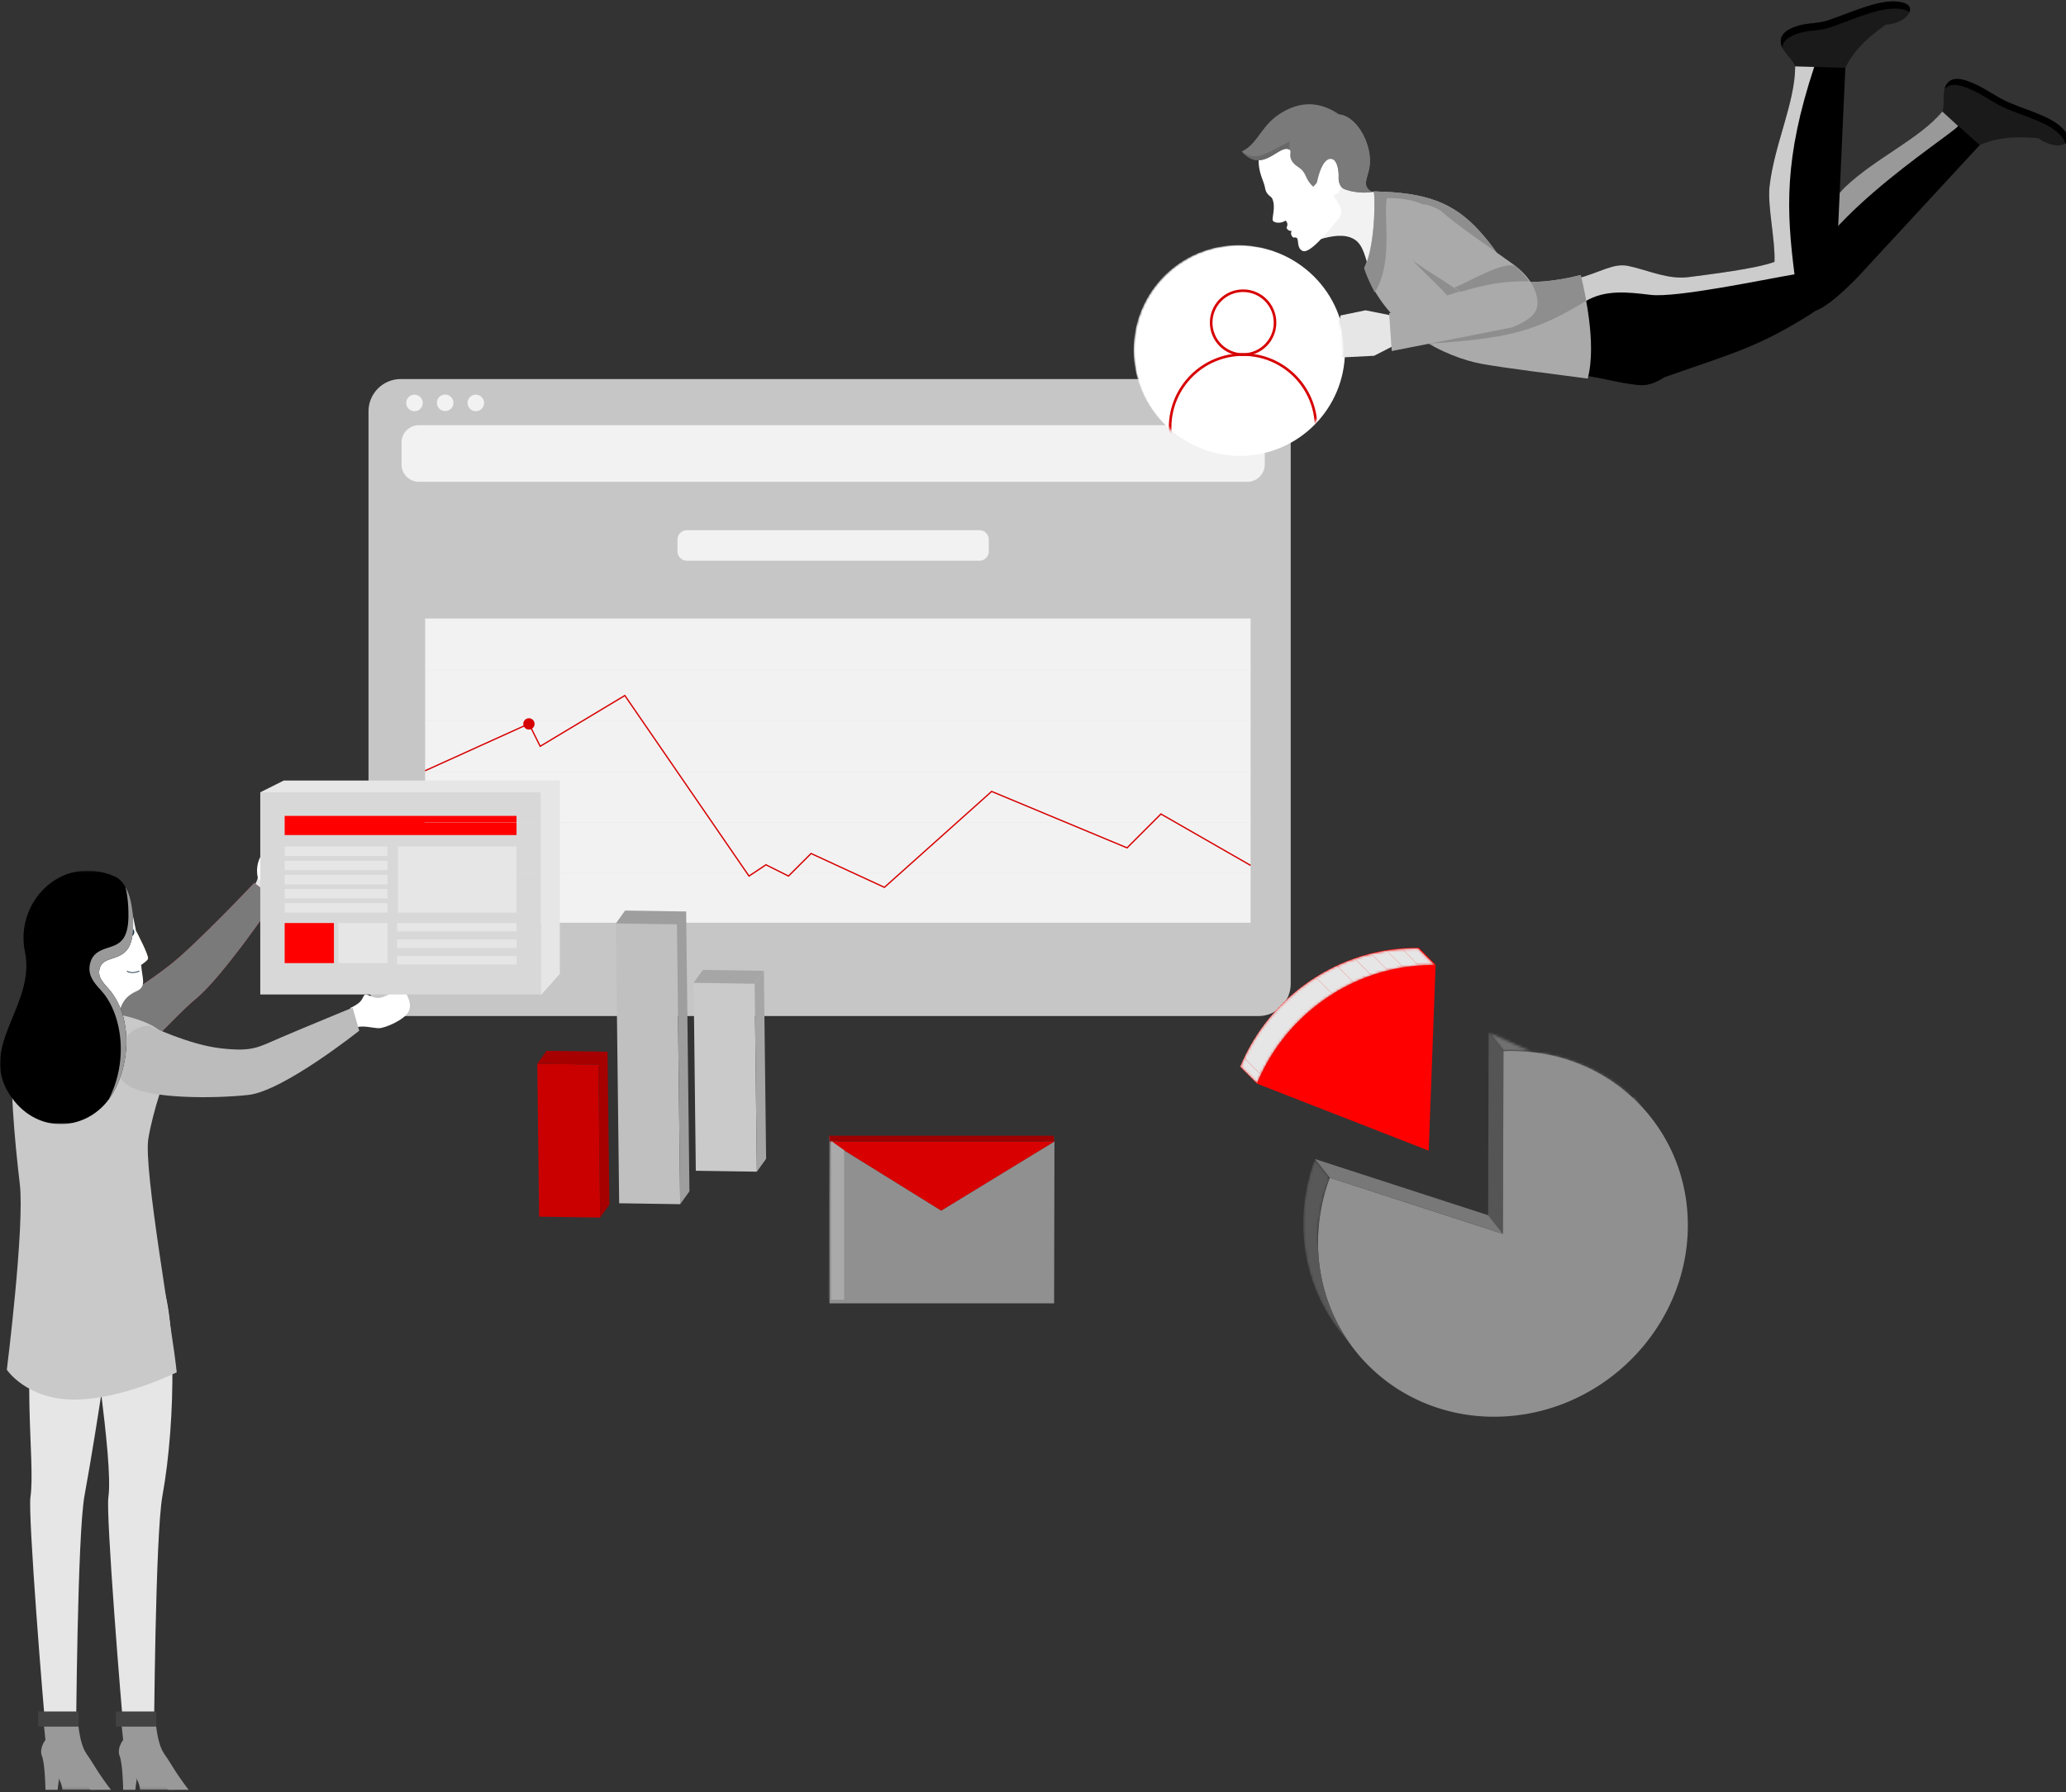 <svg xmlns="http://www.w3.org/2000/svg" xmlns:xlink="http://www.w3.org/1999/xlink" width="793" height="688" viewBox="0 0 793 688">
    <rect x="0" y="0" width="793" height="688" fill="#333333" stroke="none"/>
    <defs>
        <path id="a" d="M0 687.085h793.812V.548H0z"/>
        <path id="c" d="M.12 40.378c0 22.245 18.03 40.274 40.273 40.274 22.242 0 40.274-18.029 40.274-40.274C80.667 18.136 62.635.104 40.393.104 18.15.104.12 18.136.12 40.378"/>
        <path id="e" d="M.12 40.378c0 22.245 18.03 40.274 40.273 40.274 22.242 0 40.274-18.029 40.274-40.274C80.667 18.136 62.635.104 40.393.104 18.15.104.12 18.136.12 40.378z"/>
        <path id="g" d="M.12 40.378c0 22.245 18.03 40.274 40.273 40.274 22.242 0 40.274-18.029 40.274-40.274C80.667 18.136 62.635.104 40.393.104 18.15.104.12 18.136.12 40.378z"/>
        <path id="i" d="M.036 45.502l6.443 6.442C17.548 25.08 44.289 6.158 74.815 6.511L68.373.067c-.279-.003-.56-.006-.838-.006-30.178 0-56.529 18.822-67.5 45.44"/>
        <path id="k" d="M.036 45.502l6.443 6.442C17.548 25.08 44.289 6.158 74.815 6.511L68.373.067c-.279-.003-.56-.006-.838-.006-30.178 0-56.529 18.822-67.5 45.44"/>
        <path id="m" d="M.036 45.502l6.443 6.442C17.548 25.08 44.289 6.158 74.815 6.511L68.373.067c-.279-.003-.56-.006-.838-.006-30.178 0-56.529 18.822-67.5 45.44"/>
        <path id="o" d="M.036 45.502l6.443 6.442C17.548 25.08 44.289 6.158 74.815 6.511L68.373.067c-.279-.003-.56-.006-.838-.006-30.178 0-56.529 18.822-67.5 45.44"/>
        <path id="q" d="M.036 45.502l6.443 6.442C17.548 25.08 44.289 6.158 74.815 6.511L68.373.067c-.279-.003-.56-.006-.838-.006-30.178 0-56.529 18.822-67.5 45.44"/>
        <path id="s" d="M.036 45.502l6.443 6.442C17.548 25.08 44.289 6.158 74.815 6.511L68.373.067c-.279-.003-.56-.006-.838-.006-30.178 0-56.529 18.822-67.5 45.44"/>
        <path id="u" d="M.036 45.502l6.443 6.442C17.548 25.08 44.289 6.158 74.815 6.511L68.373.067c-.279-.003-.56-.006-.838-.006-30.178 0-56.529 18.822-67.5 45.44"/>
        <path id="w" d="M.036 45.502l6.443 6.442C17.548 25.08 44.289 6.158 74.815 6.511L68.373.067c-.279-.003-.56-.006-.838-.006-30.178 0-56.529 18.822-67.5 45.44"/>
        <path id="y" d="M.036 45.502l6.443 6.442C17.548 25.08 44.289 6.158 74.815 6.511L68.373.067c-.279-.003-.56-.006-.838-.006-30.178 0-56.529 18.822-67.5 45.44"/>
        <path id="A" d="M57.163 25.39l5.684 7.16C49.932 16.28 29.47 6.311 6.413 7.324L.729.165"/>
        <path id="C" d="M57.163 25.39l5.684 7.16C49.932 16.28 29.47 6.311 6.413 7.324L.729.165"/>
        <path id="E" d="M57.163 25.39l5.684 7.16C49.932 16.28 29.47 6.311 6.413 7.324L.729.165"/>
        <path id="G" d="M57.163 25.39l5.684 7.16C49.932 16.28 29.47 6.311 6.413 7.324L.729.165"/>
        <path id="I" d="M20.513 74.414l-5.683-7.16C5.795 55.875.455 41.413.5 25.47A71.096 71.096 0 0 1 5.018.772l5.683 7.16A71.074 71.074 0 0 0 6.185 32.63"/>
        <path id="K" d="M0 .727h51.115v97.348H0z"/>
        <path id="M" d="M.127.135h17.588V14.9H.127z"/>
        <path id="O" d="M.68.135H18.27V14.9H.68z"/>
        <path id="Q" d="M0 686.622h793.812V0H0z"/>
    </defs>
    <g fill="none" fill-rule="evenodd">
        <path fill="#595959" d="M361.274 464.788l-.313-2.191 43.462-26.547.313 2.19z"/>
        <path fill="#909090" d="M404.736 438.24l-.133 62.156h-86.215l.133-62.156 42.753 26.547z"/>
        <path fill="#555" d="M318.388 500.396l-.313-2.19.133-62.155.313 2.19z"/>
        <path fill="#747474" d="M318.52 438.24l-.312-2.19 42.753 26.546.312 2.191z"/>
        <path fill="#D80000" d="M404.736 438.24l-43.462 26.547-42.753-26.547z"/>
        <path fill="#9D0000" d="M318.52 438.24l-.312-2.19h86.216l.312 2.19z"/>
        <path fill="#AAA" d="M324 499h-5v-61l5 3.587z"/>
        <g>
            <path fill="#C6C6C6" d="M483.03 390.095H153.834c-6.841 0-12.39-5.546-12.39-12.39V157.912c0-6.843 5.549-12.388 12.39-12.388H483.03c6.844 0 12.39 5.545 12.39 12.388v219.793c0 6.844-5.546 12.39-12.39 12.39"/>
            <mask id="b" fill="#fff">
                <use xlink:href="#a"/>
            </mask>
            <path fill="#F2F2F2" d="M163.172 354.263h316.857V237.48H163.172zM478.771 184.975H160.81a6.69 6.69 0 0 1-6.692-6.69v-8.347a6.69 6.69 0 0 1 6.692-6.69H478.77a6.69 6.69 0 0 1 6.69 6.69v8.347a6.69 6.69 0 0 1-6.69 6.69M375.933 215.277H263.648a3.608 3.608 0 0 1-3.608-3.608v-4.502a3.608 3.608 0 0 1 3.608-3.608h112.285a3.608 3.608 0 0 1 3.608 3.608v4.502a3.608 3.608 0 0 1-3.608 3.608M162.266 154.649a3.168 3.168 0 1 1-6.335 0 3.168 3.168 0 0 1 6.335 0M174.036 154.649a3.169 3.169 0 1 1-6.338-.001 3.169 3.169 0 0 1 6.338 0M185.805 154.649a3.169 3.169 0 1 1-6.337-.001 3.169 3.169 0 0 1 6.337 0" mask="url(#b)"/>
            <g mask="url(#b)">
                <path fill="#CA0000" d="M206.232 408.392l23.43.357.695 58.718-23.43-.343z"/>
                <path fill="#A60000" d="M206.232 408.392l3.545-4.95 23.43.356-3.544 4.95zM229.663 408.749l3.544-4.95.695 58.716-3.545 4.952z"/>
            </g>
            <g mask="url(#b)">
                <path fill="#C0C0C0" d="M236.385 354.54l23.442.356 1.26 107.431-23.43-.355z"/>
                <path fill="#9E9E9E" d="M236.385 354.54l3.545-4.95 23.442.356-3.545 4.95zM259.827 354.896l3.546-4.95 1.26 107.43-3.547 4.951z"/>
            </g>
            <g mask="url(#b)">
                <path fill="#CACACA" d="M266.234 377.328l23.429.355.854 72.154-23.442-.342z"/>
                <path fill="#A6A6A6" d="M266.234 377.328l3.544-4.95 23.43.354-3.545 4.95z"/>
                <path fill="#A6A6A6" d="M289.663 377.683l3.544-4.95.854 72.153-3.545 4.95z"/>
            </g>
            <path fill="#FFF" d="M516.242 134.733c0 22.25-18.037 40.283-40.286 40.283-22.25 0-40.286-18.033-40.286-40.283s18.035-40.285 40.286-40.285c22.249 0 40.286 18.035 40.286 40.285" mask="url(#b)"/>
        </g>
        <g>
            <path fill="#1A1A1A" d="M757.01 57.126l-14.048-9.858 2.583-4.014c.985-3.514-.052-7.482 1.197-10.109 1.126-2.374 3.31-3.617 7.55-2.305 6.842 2.115 11.176 6.145 16.822 8.532 8.257 3.49 16.986 5.598 21.172 10.617 2.086 2.5 1.79 4.138.563 5.011-2.86 2.038-7.93.002-10.4-1.922-14.767-1.41-21.066 1.766-25.439 4.048"/>
            <path fill="#000" d="M746.352 34.269c.097-.396.222-.773.39-1.123 1.126-2.376 3.31-3.619 7.55-2.307 6.842 2.117 11.176 6.146 16.822 8.533 8.257 3.49 16.986 5.597 21.172 10.617 2.086 2.501 1.79 4.139.563 5.012a4.403 4.403 0 0 1-.17.113c-.113-.78-.568-1.722-1.5-2.84-4.185-5.017-12.912-7.125-21.17-10.614-5.647-2.388-9.98-6.416-16.822-8.533-3.476-1.076-5.57-.434-6.835 1.142M690.474 95.703c5.768-5.79 12.081-18.576 17.912-24.076 11.724-11.063 28.296-18.277 37.155-28.811l14.339 12.89-46.703 50.553c-8.807 9.017-21.83 20.72-22.194 7.615l-.509-18.171z"/>
            <path fill="#999" d="M690.474 95.703c5.768-5.79 12.081-18.576 17.912-24.076 11.724-11.063 28.296-18.277 37.155-28.811l6.09 5.582c-4.389 4.752-61.344 40.618-60.648 65.476l-.509-18.171z"/>
            <path fill="#1A1A1A" d="M707.027 29.004l-17.088 1.537-.612-4.735c-1.511-3.32-4.86-5.683-5.601-8.496-.67-2.541.201-4.904 4.285-6.638 5.103-2.169 9.217-1.306 13.892-2.932 10.192-3.545 20.055-8.276 27.48-6.97 3.207.566 4.035 2.007 3.66 3.467-.872 3.405-6.058 5.122-9.186 5.246-12.192 8.46-14.96 14.952-16.83 19.52"/>
            <path fill="#000" d="M684.123 18.358a5.638 5.638 0 0 1-.396-1.049c-.67-2.54.2-4.903 4.284-6.638 5.104-2.168 9.216-1.305 13.891-2.932 10.194-3.545 20.056-8.276 27.48-6.967 3.208.564 4.035 2.005 3.662 3.466-.04.155-.09.309-.147.455-.593-.501-1.534-.91-2.922-1.154-7.425-1.307-17.287 3.425-27.48 6.968-4.674 1.627-8.788.765-13.891 2.933-3.143 1.336-4.383 3.042-4.48 4.918M604.875 107.095c9.62-2.528 14.293-6.263 20.3-4.959 7.797 1.693 15.063 5.321 23.233 4.222 8.098-1.09 25.582-3.122 32.938-5.901 14.813-4.185 17.702-2.547 19.86 1.535 2.984 9.15 3.556 12.556-7.58 19.458-19.597 12.152-29.44 14.46-54.793 23.409-6.157 3.91-8.9 3.162-13.9 2.457-4.646-.655-10.455-2.262-17.385-3.214 1.72-12.618-1.595-27.679-2.673-37.007"/>
            <path fill="#000" d="M681.045 101.445c.674-8.148-2.739-21.995-1.828-29.963 1.83-16.024 9.843-32.24 9.824-46.008l19.264.59-3.11 68.786c-.92 12.579-.347 26.52-10.396 18.11l-13.754-11.515z"/>
            <path fill="#CCC" d="M604.875 107.095c9.62-2.528 14.293-6.263 20.3-4.959 7.797 1.693 15.063 5.321 23.233 4.222 8.01-1.077 25.2-3.077 32.694-5.81.378-8.236-2.762-21.384-1.886-29.066 1.83-16.023 9.845-32.24 9.826-46.009l7.316.224c-11.745 35.438-10.624 55.41-7.576 79.626-11.853 2.012-45.336 9.074-55.2 7.888-8.956-1.079-17.515-2.084-25.107 2.502-.746.45-1.474.884-2.193 1.308-.54-3.688-1.078-7.076-1.407-9.926"/>
            <path fill="#F2F2F2" d="M506.544 91.908c4.709-1.375 9.537-2.253 13.236-.054 3.632 2.155 4.284 7.459 5.73 11.344l4.105-20.943 4.532-8.237c-10.448-.03-10.63-.649-19.033-6.614l-6.11 3.191-4.539 8.585 2.079 12.728z"/>
            <path fill="#FFF" d="M493.528 84.684c.684.928.85 1.568.27 2.72.234.77 1.083 1.353 1.967 1.228-.402.837-.282 1.91.704 2.602.728-.172 1.146-.048 1.377.242.717.907-.142 3.828 2.161 4.87 2.773 1.256 10.096-7.867 13.517-12.093 2.832-3.502.453-5.465-1.78-9.232 2.216-.696 3.535-2.071 2.116-5.38.94-5.117.41-8.671.117-13.845 0 0-14.897-14.223-15.373-14.13-.476.091-13.188 8.15-13.188 8.15-.42 3.368-1.958 7.015-2.251 10.852-.405 5.31 1.96 8.892 2.343 11.164.323 1.929.954 2.628 1.722 3.304.354.31.881.651 1.075 1.068 1.559 3.323-.313 7.734.292 8.574.5.69 2.654 1.285 4.931-.094"/>
            <path fill="#7A7A7A" d="M476.659 58.155c7.998 8.953 14.392-3 18.212-.728 1.18.702-.553 2.149 1.177 4.661 1.186 1.723 2.674 2.026 3.862 3.407 1.67 1.943 1.305 3.539 4.16 6.23l1.376-1.526c.571-2.628 2.064-8.794 5.135-9.214 2.376-.325 3.402 3.818 3.232 7.176-.09 1.797.627 3.266 1.466 4.008 1.097.972 6.964 2.34 11.364 1.541-4.157-2.255-1.649-5.356-.98-9.551 1.283-8.029-4.431-19.418-11.684-20.232-7.663-5.2-14.382-4.663-20.494-1.547-9.517 4.853-10.12 12.591-16.826 15.775"/>
            <path fill="#686868" d="M476.659 58.155c7.998 8.953 14.392-3 18.212-.728l.14-3.143c-9.518 4.853-12.938 7.97-18.352 3.871"/>
            <path fill="#7A7A7A" d="M510.582 60.985c2.374-.325 3.403 3.82 3.232 7.176-.09 1.797.626 3.267 1.465 4.007 1.098.973 6.965 2.342 11.365 1.543-4.158-2.256-1.65-5.358-.98-9.552 1.283-8.029-4.432-19.418-11.686-20.23l-3.396 17.056z"/>
            <path fill="#AAA" d="M527.335 73.507c19.73.288 30.584 4.166 40.622 15.294 10.749 11.912 10.941 18.585 15.965 19.25 3.716.49 12.153.264 22.82-2.463 1.232 5.37 6.306 26.227 2.669 39.76-11.303-1.493-32.577-4.138-40.869-5.691-13.078-2.45-36.675-12.813-44.912-36.804 3.732-7.488 4.366-23.595 3.705-29.346"/>
            <path fill="#8E8E8E" d="M527.335 73.507c19.73.288 30.584 4.166 40.622 15.294 10.749 11.912 10.941 18.585 15.965 19.25 3.716.49 12.153.264 22.82-2.463.417 1.82 1.278 5.422 2.088 9.913l-.356.213c-18.418 11.126-28.495 14.236-59.957 16.228l1.767-.839s-.232.563-.632 1.558c-10.476-5.807 13.268-1.59 8.296-16.073-5.033-7.445-19.59-18.148-17.762-21.046 1.608-2.55 13.571-12.314 10.794-13.678-4.803-5.443-16.279-6.5-21.773-5.45-.934.18-1.793-2.218-1.872-2.907"/>
            <path fill="#8E8E8E" d="M527.335 73.507c1.357-.215 4.528.593 5.79.453-3.383 4.944 2.667 25.356-5.444 38.318-1.24-2.327-2.96-5.79-3.99-9.101 3.733-7.488 4.305-23.92 3.644-29.67"/>
            <path fill="#AAA" d="M580.84 101.481c-9.847-7.11-22.035-15.293-27.784-20.52-10.874-6.827-18.484 1.301-18.444 7.851.036 5.915 5.715 10.409 16.56 17.17 6.948 4.33 18.385 12.388 21.574 14.155 18.232 10.09 23.868-7.273 8.093-18.656"/>
            <path fill="#E6E6E6" d="M527.438 136.594l-12.816.654-2.476-13.671 1.976-.735.457-1.74 9.538-1.97 13.443 2.69 1.66 8.728z"/>
            <path fill="#AAA" d="M580.257 125.722l-46.059 9.05-1.012-14.482 43.837-13.533c7.544-1.558 11.707 2.794 12.817 7.325.978 3.982.08 7.84-9.583 11.64"/>
            <path fill="#8E8E8E" d="M560.634 112.048c10.485-3.09 15.352-3.922 26.281-4.125-1.784-2.207-3.068-3.88-5.009-5.479-3.718-3.054-19.412 6.5-23.676 7.967l2.404 1.637z"/>
            <g transform="translate(435 94)">
                <mask id="d" fill="#fff">
                    <use xlink:href="#c"/>
                </mask>
                <path fill="#FFF" d="M80.667 40.38c0 22.243-18.031 40.272-40.274 40.272C18.15 80.652.12 62.622.12 40.379.12 18.136 18.15.105 40.393.105c22.243 0 40.274 18.03 40.274 40.274" mask="url(#d)"/>
            </g>
            <g transform="translate(435 94)">
                <mask id="f" fill="#fff">
                    <use xlink:href="#e"/>
                </mask>
                <path stroke="#D70000" d="M54.401 29.872c0 6.77-5.487 12.258-12.256 12.258-6.77 0-12.258-5.488-12.258-12.258 0-6.77 5.488-12.256 12.258-12.256 6.77 0 12.256 5.487 12.256 12.256z" mask="url(#f)"/>
            </g>
            <g transform="translate(435 94)">
                <mask id="h" fill="#fff">
                    <use xlink:href="#g"/>
                </mask>
                <path stroke="#D70000" d="M42.144 42.13c15.474 0 28.016 12.544 28.016 28.017 0 15.473-12.542 28.016-28.016 28.016-15.474 0-28.016-12.543-28.016-28.016 0-15.473 12.542-28.017 28.016-28.017z" mask="url(#h)"/>
            </g>
        </g>
        <path fill="#F00" d="M551.034 370.37l-6.46-6.48c-30.616-.355-57.435 18.673-68.537 45.688l6.46 6.48c11.103-27.015 37.92-46.043 68.537-45.688"/>
        <path fill="#F00" d="M551.034 370.37c-30.616-.355-57.434 18.673-68.537 45.688l65.896 25.722 2.64-71.41z"/>
        <g>
            <g transform="translate(476 364)">
                <mask id="j" fill="#fff">
                    <use xlink:href="#i"/>
                </mask>
                <path fill="#E6E6E6" d="M74.814 6.51L68.374.068l-.16-.001 6.441 6.443.16.002" mask="url(#j)"/>
            </g>
            <g transform="translate(476 364)">
                <mask id="l" fill="#fff">
                    <use xlink:href="#k"/>
                </mask>
                <path fill="#E6E6E6" d="M74.655 6.51L68.214.065c-2.03-.02-4.043.047-6.036.196l6.441 6.443a71.579 71.579 0 0 1 6.036-.196" mask="url(#l)"/>
            </g>
            <g transform="translate(476 364)">
                <mask id="n" fill="#fff">
                    <use xlink:href="#m"/>
                </mask>
                <path fill="#E6E6E6" d="M68.62 6.705L62.177.261a71.38 71.38 0 0 0-5.943.692l6.44 6.443a72.096 72.096 0 0 1 5.944-.691" mask="url(#n)"/>
            </g>
            <g transform="translate(476 364)">
                <mask id="p" fill="#fff">
                    <use xlink:href="#o"/>
                </mask>
                <path fill="#E6E6E6" d="M62.674 7.396L56.234.952a71.97 71.97 0 0 0-6 1.217l6.442 6.444a71.936 71.936 0 0 1 5.998-1.217" mask="url(#p)"/>
            </g>
            <g transform="translate(476 364)">
                <mask id="r" fill="#fff">
                    <use xlink:href="#q"/>
                </mask>
                <path fill="#E6E6E6" d="M56.675 8.613l-6.44-6.444a71.973 71.973 0 0 0-6.29 1.865l6.442 6.443a72.09 72.09 0 0 1 6.288-1.864" mask="url(#r)"/>
            </g>
            <g transform="translate(476 364)">
                <mask id="t" fill="#fff">
                    <use xlink:href="#s"/>
                </mask>
                <path fill="#E6E6E6" d="M50.387 10.477l-6.44-6.444a72.952 72.952 0 0 0-6.823 2.76l6.441 6.444a72.564 72.564 0 0 1 6.822-2.76" mask="url(#t)"/>
            </g>
            <g transform="translate(476 364)">
                <mask id="v" fill="#fff">
                    <use xlink:href="#u"/>
                </mask>
                <path fill="#E6E6E6" d="M43.566 13.237l-6.442-6.444a73.458 73.458 0 0 0-8.091 4.4l6.44 6.444a73.24 73.24 0 0 1 8.093-4.4" mask="url(#v)"/>
            </g>
            <g transform="translate(476 364)">
                <mask id="x" fill="#fff">
                    <use xlink:href="#w"/>
                </mask>
                <path fill="#E6E6E6" d="M35.472 17.637l-6.44-6.444c-11.864 7.451-21.5 18.215-27.525 30.981l6.44 6.444c6.027-12.766 15.661-23.532 27.525-30.98" mask="url(#x)"/>
            </g>
            <g transform="translate(476 364)">
                <mask id="z" fill="#fff">
                    <use xlink:href="#y"/>
                </mask>
                <path fill="#E6E6E6" d="M7.947 48.618l-6.44-6.444a72.551 72.551 0 0 0-1.47 3.327l6.442 6.443c.462-1.122.952-2.23 1.468-3.326" mask="url(#z)"/>
            </g>
        </g>
        <g transform="translate(0 1)">
            <g transform="translate(570.671 395.253)">
                <mask id="B" fill="#fff">
                    <use xlink:href="#A"/>
                </mask>
                <path fill="#707070" d="M6.413 7.325L.729.165c4.3-.188 8.51.003 12.597.548l5.683 7.16a71.434 71.434 0 0 0-12.596-.548" mask="url(#B)"/>
            </g>
            <g transform="translate(570.671 395.253)">
                <mask id="D" fill="#fff">
                    <use xlink:href="#C"/>
                </mask>
                <path fill="#747474" d="M19.009 7.874L13.325.714c11.93 1.589 22.816 6.172 31.863 12.998l5.684 7.159C41.824 14.047 30.938 9.46 19.009 7.874" mask="url(#D)"/>
            </g>
            <g transform="translate(570.671 395.253)">
                <mask id="F" fill="#fff">
                    <use xlink:href="#E"/>
                </mask>
                <path fill="#707070" d="M50.872 20.87l-5.684-7.158a66.299 66.299 0 0 1 9.542 8.786l5.684 7.16a66.217 66.217 0 0 0-9.542-8.787" mask="url(#F)"/>
            </g>
            <g transform="translate(570.671 395.253)">
                <mask id="H" fill="#fff">
                    <use xlink:href="#G"/>
                </mask>
                <path fill="#6D6D6D" d="M60.413 29.658l-5.684-7.16c.838.941 1.65 1.906 2.434 2.892l5.684 7.16a64.212 64.212 0 0 0-2.434-2.892" mask="url(#H)"/>
            </g>
            <path fill="#555" d="M576.882 472.724l-5.684-7.16.203-70.145 5.684 7.159z"/>
            <path fill="#909090" d="M577.084 402.578c39.19-1.724 70.881 28.285 70.768 67.022-.111 38.738-31.984 71.53-71.172 73.256-39.202 1.723-70.895-28.272-70.782-67.01a71.055 71.055 0 0 1 4.517-24.697l66.466 21.575.203-70.146z"/>
            <g transform="translate(499.713 443.217)">
                <mask id="J" fill="#fff">
                    <use xlink:href="#I"/>
                </mask>
                <path fill="#585858" d="M20.513 74.414l-5.684-7.16C5.796 55.875.455 41.413.501 25.472A71.097 71.097 0 0 1 5.019.771l5.683 7.161A71.09 71.09 0 0 0 6.184 32.63c-.046 15.942 5.296 30.404 14.329 41.784" mask="url(#J)"/>
            </g>
            <path fill="#787878" d="M510.415 451.149l-5.684-7.16 66.467 21.575 5.684 7.16z"/>
            <path fill="#E6E6E6" d="M97.233 339.77s1.44-2.218 1.712-3.851c.289-1.735-.564-2.901.458-3.3 1.987-.768 3.679-.071 5.638-2.78 1.958-2.71 3.185-7.073 5.2-5.904 2.01 1.17 4.766 2.388 5.197 5.485.431 3.096-3.762 9.584-5.658 10.828-1.897 1.245-5.865 2.248-7.367 4.834-1.505 2.59-5.18-5.312-5.18-5.312"/>
            <path fill="#E9526A" d="M33.507 389.485s-5.137 3.146-4.98 9.854c.159 6.707 2.713 11.81 12.06 11.358 9.345-.456 24.346-19.804 34.736-28.388 10.388-8.584 30.386-38.114 30.386-38.114L97.618 338s-22.437 23.703-32.21 31.376c-15.22 11.95-31.9 20.11-31.9 20.11"/>
            <path fill="#7A7A7A" d="M33.507 389.485s-5.137 3.146-4.98 9.854c.159 6.707 2.713 11.81 12.06 11.358 9.345-.456 24.346-19.804 34.736-28.388 10.388-8.584 30.386-38.114 30.386-38.114L97.618 338s-22.437 23.703-32.21 31.376c-15.22 11.95-31.9 20.11-31.9 20.11"/>
            <path fill="#FFF" d="M98.945 335.92c-1.237-5.611 1.843-10.268 3.627-10.66 2.129-.47.872 3.257.158 5.415-1.02 3.07 1.725 7.825 1.725 7.825s-5.093-.689-5.51-2.58M134.498 385.976s2.586-1.135 3.785-2.434c1.275-1.38 1.198-2.924 2.343-2.678 2.225.477 3.328 2.088 6.663.819 3.338-1.27 6.992-4.45 8.103-2.224 1.112 2.224 2.859 4.925 1.43 7.943-1.43 3.02-8.975 6.355-11.397 6.355-2.424 0-6.555-1.429-9.414 0-2.86 1.43-1.513-7.781-1.513-7.781"/>
            <path fill="#E6E6E6" d="M35.165 500.019c-1.288 2.94 8.513 59.576 6.435 73.813-.983 6.738 4.849 79.62 6.205 93.179h11.297s.498-78.69 3.244-93.728c5.33-29.175 5.541-75.866-2.215-85.307-4.397-5.355-24.966 12.043-24.966 12.043"/>
            <path fill="#E6E6E6" d="M15.734 492.613c-8.504 29.103-1.975 66.983-4.052 81.218-.983 6.74 4.848 79.622 6.204 93.18h11.297s.499-78.69 3.244-93.729c5.33-29.174 11.25-71.22 11.25-71.22l-27.943-9.449z"/>
            <path fill="#C9C9C9" d="M39.845 387.476s14.66 1.865 21 6.863c7.506 5.918-3.901 11.435 2.702 18.058 0 0-4.661 12.198-6.603 23.732-1.944 11.534 9.197 72.848 10.89 89.747 0 0-21.047 10.47-39.31 10.47S2.622 524.9 2.622 524.9s6.914-55.047 4.97-71.388c-1.941-16.342-4.271-41.6-2.33-51.318 1.944-9.715 15.155-11.229 15.155-11.229l19.428-3.489z"/>
            <path fill="#F8D2A1" d="M52.197 356.383s5.028 9.557 4.591 10.72c-.434 1.164-4.591 3.546-4.591 3.546v-14.266z"/>
            <path fill="#FFF" d="M52.197 356.383s5.028 9.557 4.591 10.72c-.434 1.164-4.591 3.546-4.591 3.546v-14.266z"/>
            <path fill="#FFF" d="M50.337 346.96c.277 1.906 1.054 5.319 1.86 9.423.805 4.102 1.637 8.895 2.025 13.557.371 4.443 1.96 7.646-1.357 9.373-1.74.905-6.812 2.609-7.267 10.537-.436 7.615-20.01 5.919-20.855-7.994-.566-9.34 13.16-29.014 13.16-29.014l12.434-5.882z"/>
            <path fill="#BCBCBC" d="M57.3 392.738s-6.02-.188-9.568 5.506c-3.546 5.696-5.956 13.11 2.109 17.858 8.06 4.748 32.141 4.748 45.535 3.272 13.398-1.476 42.509-24.655 42.509-24.655l-2.547-8.863s-17.408 7.165-26.917 11.22c-9.507 4.055-11.197 5.781-23.545 4.42-12.348-1.36-27.576-8.758-27.576-8.758"/>
            <path fill="#1F3A49" d="M51.474 356.384a1.81 1.81 0 1 1-3.526.795 1.81 1.81 0 0 1 3.526-.795"/>
            <path stroke="#1F3A49" stroke-width=".313" d="M48.717 371.837c1.268.857 3.239.653 4.784-.01M41.029 350.698c1.539-.329 3.13-.545 4.686-.302 1.556.243 3.084.991 3.996 2.276"/>
            <g transform="translate(0 332.522)">
                <mask id="L" fill="#fff">
                    <use xlink:href="#K"/>
                </mask>
                <path fill="#000" d="M43.73 2.833c4.717 1.955 7.395 8.639 7.385 19.041-.016 15.939-10.97 9.982-12.824 16.323-1.13 3.865 2.001 6.066 4.273 8.973 8.226 10.526 7.315 27.402 1.016 38.601-8.155 14.5-27.283 16.895-38.145 3.365-15.9-19.805 8.594-35.86 4.122-57.335C5.67 13.148 23.217-5.68 43.73 2.833" mask="url(#L)"/>
            </g>
            <path fill="#999" d="M39.949 380.645a40.56 40.56 0 0 0-1.597-1.877c-2.347-2.646-5.005-5.644-3.655-10.262 1.103-3.772 4.193-4.787 6.92-5.683 3.947-1.298 7.677-2.523 7.687-12.436.004-4.204-.401-7.864-1.16-10.886 1.933 3.35 2.975 8.397 2.971 14.895-.016 15.939-10.97 9.983-12.823 16.322-1.132 3.866 2 6.067 4.272 8.974 8.226 10.526 7.315 27.402 1.015 38.6a25.754 25.754 0 0 1-1.892 2.887c7.722-15.021 4.98-31.937-1.738-40.534"/>
            <g transform="translate(19.602 671.271)">
                <mask id="N" fill="#fff">
                    <use xlink:href="#M"/>
                </mask>
                <path fill="#999" d="M.127.135s2.401 9.64 3.305 11.45c.904 1.808.904 3.314.904 3.314h13.379S12.748 5.257 9.597 3.15C6.445 1.038.127.134.127.134" mask="url(#N)"/>
            </g>
            <path fill="#999" d="M17.447 667.011s-2.546 3.19-1.343 6.202c1.206 3.013 1.343 12.957 1.343 12.957h4.683s.904-9.216 2.11-9.58c1.203-.364 10.528 9.58 10.528 9.58h7.848s-3.127-3.834-6.628-9.58c-4.313-7.083-7.244-9.579-7.244-9.579H17.447z"/>
            <path fill="#999" d="M19.73 671.407l-2.284-4.396-1.059-10.032s6.24.976 8.334.904c1.286-.044 5.065 0 5.065 0s.335 9.789 3.27 14.248l-13.327-.724z"/>
            <g transform="translate(48.874 671.271)">
                <mask id="P" fill="#fff">
                    <use xlink:href="#O"/>
                </mask>
                <path fill="#999" d="M.68.135s2.402 9.64 3.306 11.45c.904 1.808.904 3.314.904 3.314H18.27S13.302 5.257 10.15 3.15C7 1.038.681.134.681.134" mask="url(#P)"/>
            </g>
            <path fill="#999" d="M47.273 667.011s-2.548 3.19-1.343 6.202c1.205 3.013 1.343 12.957 1.343 12.957h4.683s.904-9.216 2.109-9.58c1.204-.364 10.529 9.58 10.529 9.58h7.848s-3.127-3.834-6.63-9.58c-4.313-7.083-7.244-9.579-7.244-9.579H47.273z"/>
            <path fill="#999" d="M49.554 671.407l-2.282-4.396-1.059-10.032s6.24.976 8.333.904c1.285-.044 5.066 0 5.066 0s.333 9.789 3.268 14.248l-13.326-.724z"/>
            <path fill="#424242" d="M44.465 661.902h15.53v-5.814h-15.53zM14.64 661.902h15.53v-5.814H14.64z"/>
            <mask id="R" fill="#fff">
                <use xlink:href="#Q"/>
            </mask>
            <path fill="#D8D8D8" d="M99.9 380.816h107.73V303.19H99.9z" mask="url(#R)"/>
            <path fill="#F00" d="M109.267 319.604h88.995v-7.36h-88.995z" mask="url(#R)"/>
            <path fill="#E6E6E6" d="M152.407 356.607h45.855v-3.227h-45.855zM152.407 362.944h45.855v-3.227h-45.855zM152.407 369.283h45.855v-3.23h-45.855zM129.841 368.77h18.904v-15.39h-18.904z" mask="url(#R)"/>
            <path fill="#F00" d="M109.267 368.77h18.904v-15.39h-18.904z" mask="url(#R)"/>
            <path fill="#E6E6E6" d="M152.762 349.363h45.5v-25.35h-45.5zM109.267 349.363h39.478v-3.621h-39.478zM109.267 343.932h39.478v-3.623h-39.478zM109.267 338.5h39.478v-3.623h-39.478zM109.267 333.067h39.478v-3.623h-39.478zM109.267 327.635h39.478v-3.622h-39.478zM214.873 298.661v74.243l-7.242 8.149v-80.58z" mask="url(#R)"/>
            <path fill="#E6E6E6" d="M207.63 303.189l7.243-4.527H108.951l-9.053 4.527" mask="url(#R)"/>
            <path stroke="#E2E2E2" stroke-width=".1" d="M162.947 256.288h316.224M162.947 275.782h316.224M162.947 295.277h316.224M162.947 314.773h316.224M162.947 334.267h316.224" mask="url(#R)"/>
            <path stroke="#D70000" stroke-width=".5" d="M480.029 331.256l-34.43-19.734-12.995 12.997-51.981-21.66-41.153 36.822-28.157-12.995-8.664 8.665-8.665-4.332-6.495 4.332-47.652-69.316-32.488 19.494-4.331-8.663-39.847 18.043" mask="url(#R)"/>
            <path fill="#D70000" d="M205.182 276.866a2.166 2.166 0 1 1-4.33.001 2.166 2.166 0 0 1 4.33-.001" mask="url(#R)"/>
        </g>
    </g>
</svg>
